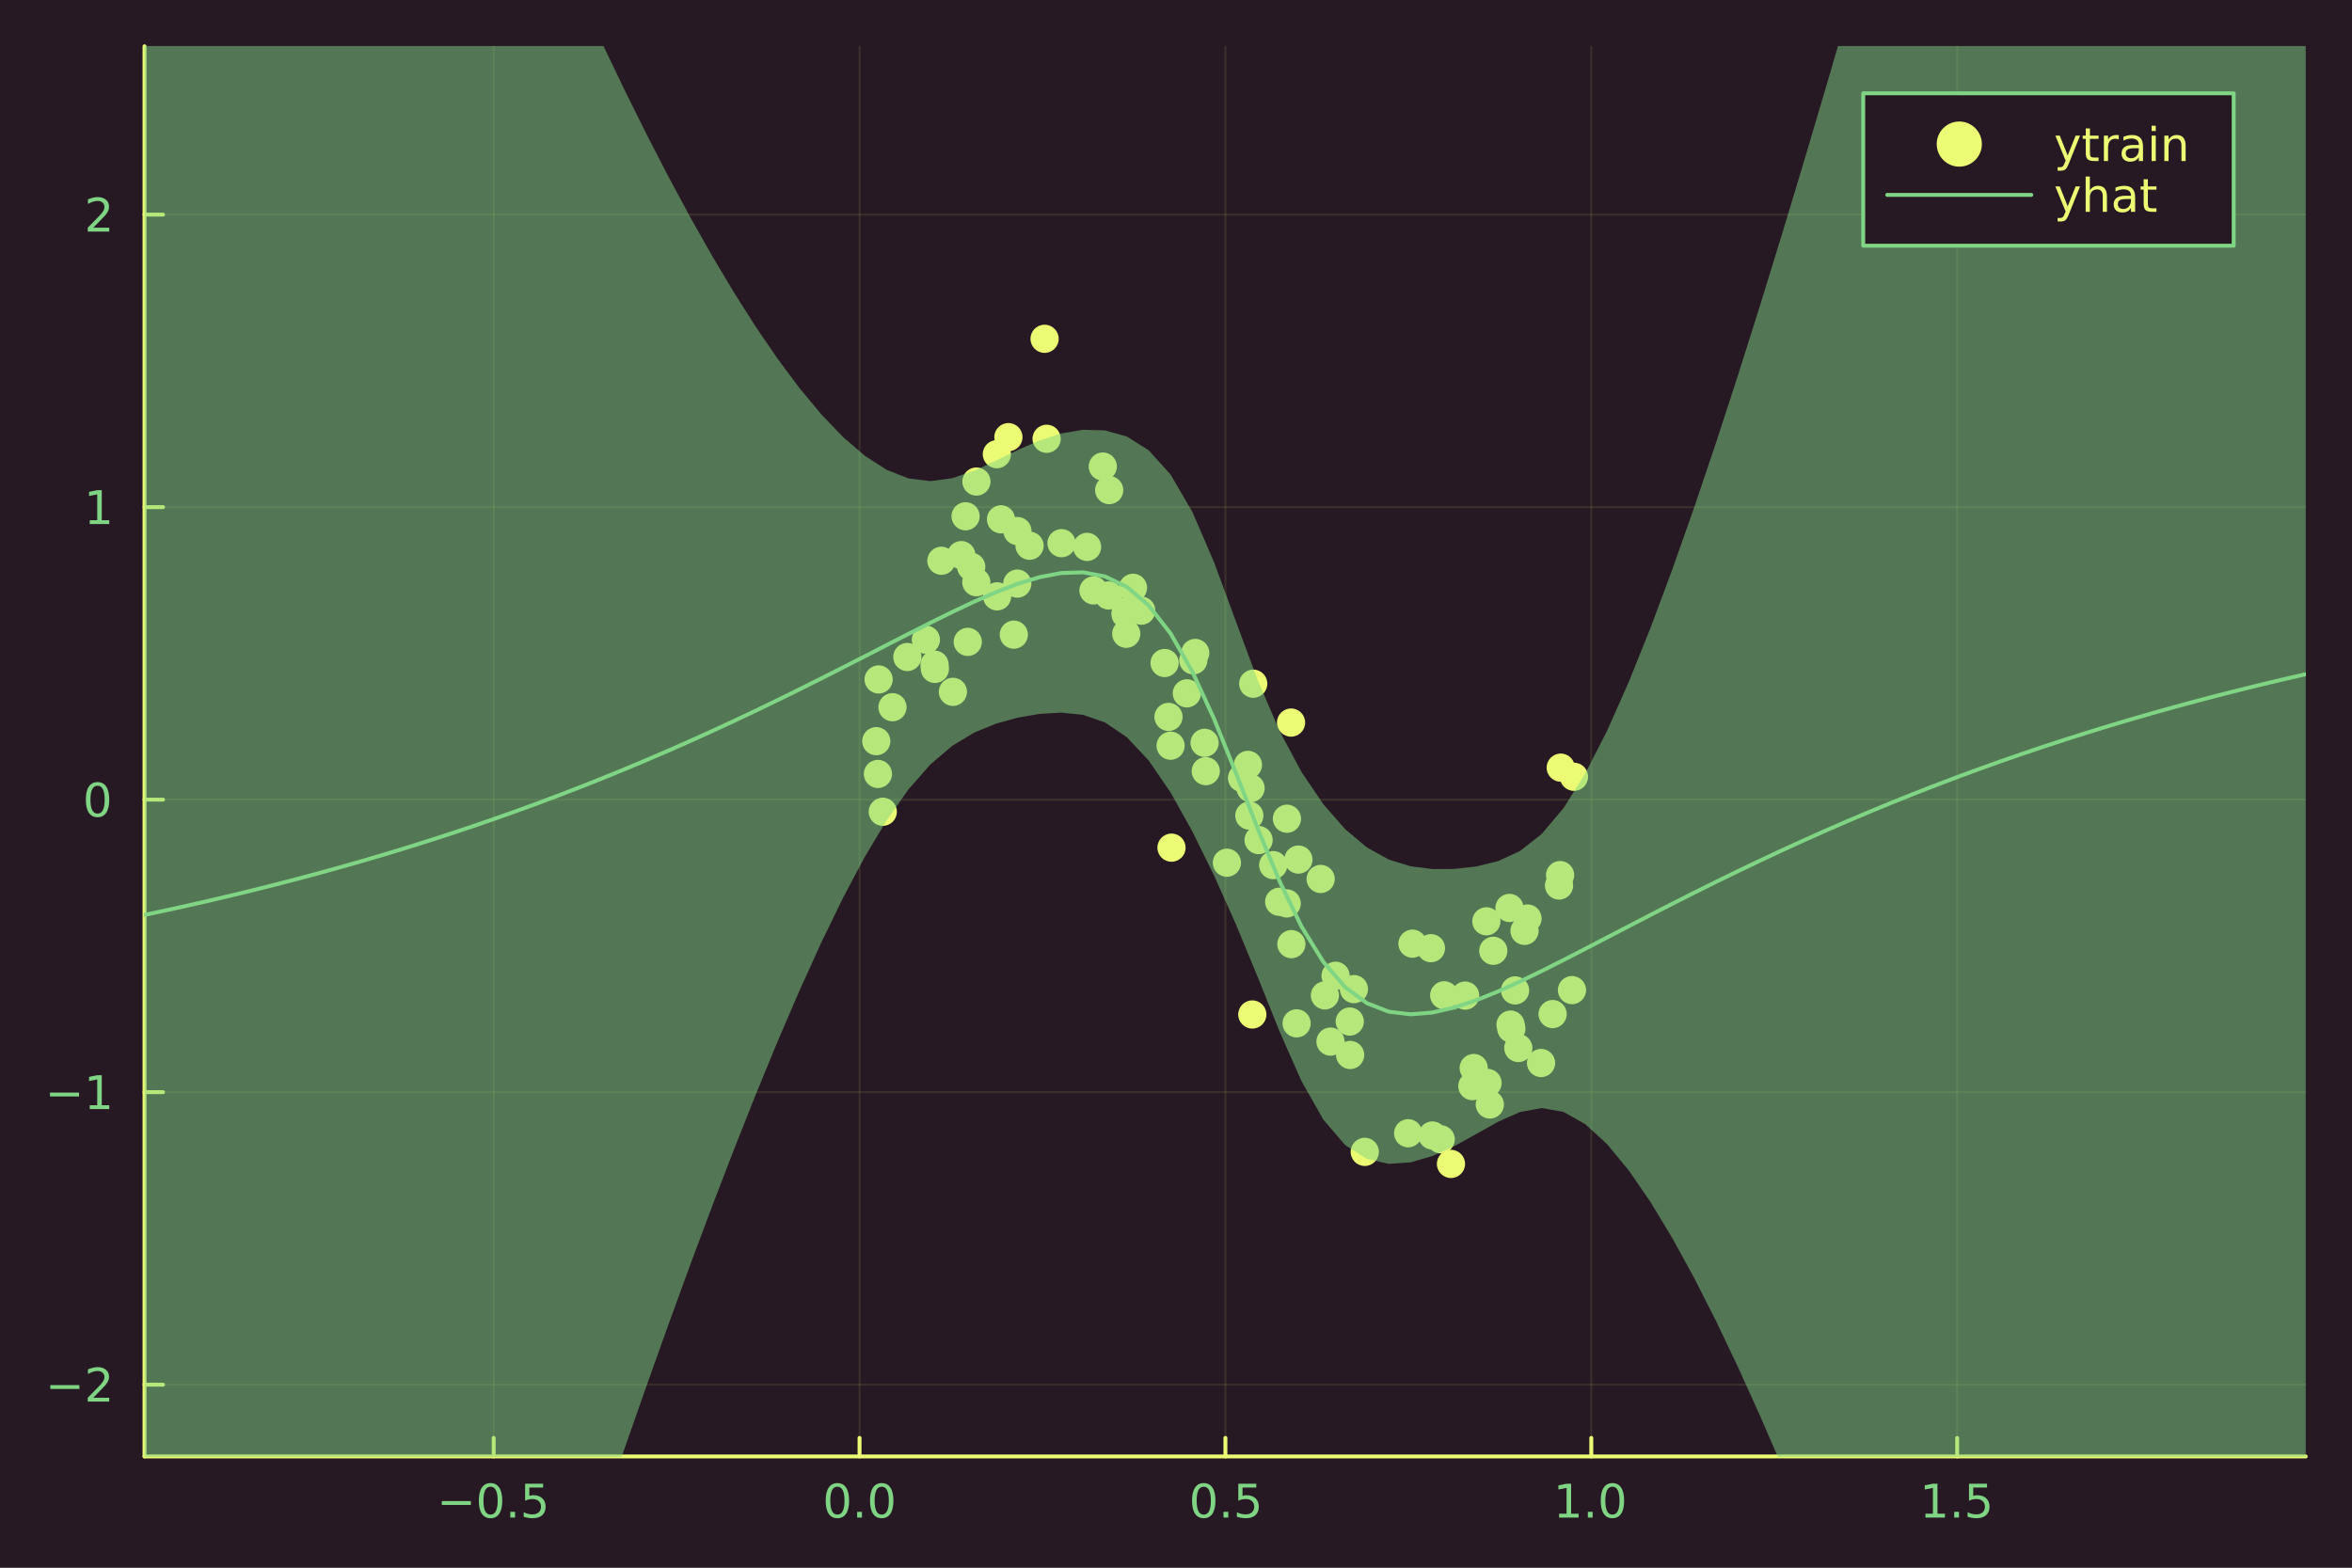 <?xml version="1.0" encoding="utf-8"?>
<svg xmlns="http://www.w3.org/2000/svg" xmlns:xlink="http://www.w3.org/1999/xlink" width="600" height="400" viewBox="0 0 2400 1600">
<rect x="0" y="0" width="2400" height="1600" fill="#808080" stroke="none"/>
<defs>
  <clipPath id="clip600">
    <rect x="0" y="0" width="2400" height="1600"/>
  </clipPath>
</defs>
<path clip-path="url(#clip600)" d="
M0 1600 L2400 1600 L2400 0 L0 0  Z
  " fill="#271924" fill-rule="evenodd" fill-opacity="1"/>
<defs>
  <clipPath id="clip601">
    <rect x="480" y="0" width="1681" height="1600"/>
  </clipPath>
</defs>
<path clip-path="url(#clip600)" d="
M147.478 1486.45 L2352.76 1486.45 L2352.76 47.244 L147.478 47.244  Z
  " fill="#271924" fill-rule="evenodd" fill-opacity="1"/>
<defs>
  <clipPath id="clip602">
    <rect x="147" y="47" width="2206" height="1440"/>
  </clipPath>
</defs>
<polyline clip-path="url(#clip602)" style="stroke:#ebfb73; stroke-linecap:round; stroke-linejoin:round; stroke-width:2; stroke-opacity:0.1; fill:none" points="
  503.764,1486.45 503.764,47.244 
  "/>
<polyline clip-path="url(#clip602)" style="stroke:#ebfb73; stroke-linecap:round; stroke-linejoin:round; stroke-width:2; stroke-opacity:0.1; fill:none" points="
  877.094,1486.45 877.094,47.244 
  "/>
<polyline clip-path="url(#clip602)" style="stroke:#ebfb73; stroke-linecap:round; stroke-linejoin:round; stroke-width:2; stroke-opacity:0.1; fill:none" points="
  1250.42,1486.45 1250.42,47.244 
  "/>
<polyline clip-path="url(#clip602)" style="stroke:#ebfb73; stroke-linecap:round; stroke-linejoin:round; stroke-width:2; stroke-opacity:0.1; fill:none" points="
  1623.76,1486.45 1623.76,47.244 
  "/>
<polyline clip-path="url(#clip602)" style="stroke:#ebfb73; stroke-linecap:round; stroke-linejoin:round; stroke-width:2; stroke-opacity:0.1; fill:none" points="
  1997.09,1486.45 1997.09,47.244 
  "/>
<polyline clip-path="url(#clip600)" style="stroke:#ebfb73; stroke-linecap:round; stroke-linejoin:round; stroke-width:4; stroke-opacity:1; fill:none" points="
  147.478,1486.45 2352.76,1486.45 
  "/>
<polyline clip-path="url(#clip600)" style="stroke:#ebfb73; stroke-linecap:round; stroke-linejoin:round; stroke-width:4; stroke-opacity:1; fill:none" points="
  503.764,1486.45 503.764,1467.55 
  "/>
<polyline clip-path="url(#clip600)" style="stroke:#ebfb73; stroke-linecap:round; stroke-linejoin:round; stroke-width:4; stroke-opacity:1; fill:none" points="
  877.094,1486.45 877.094,1467.55 
  "/>
<polyline clip-path="url(#clip600)" style="stroke:#ebfb73; stroke-linecap:round; stroke-linejoin:round; stroke-width:4; stroke-opacity:1; fill:none" points="
  1250.42,1486.45 1250.42,1467.55 
  "/>
<polyline clip-path="url(#clip600)" style="stroke:#ebfb73; stroke-linecap:round; stroke-linejoin:round; stroke-width:4; stroke-opacity:1; fill:none" points="
  1623.76,1486.45 1623.76,1467.55 
  "/>
<polyline clip-path="url(#clip600)" style="stroke:#ebfb73; stroke-linecap:round; stroke-linejoin:round; stroke-width:4; stroke-opacity:1; fill:none" points="
  1997.09,1486.45 1997.09,1467.55 
  "/>
<path clip-path="url(#clip600)" d="M450.79 1532.02 L480.466 1532.02 L480.466 1535.95 L450.79 1535.95 L450.79 1532.02 Z" fill="#80d584" fill-rule="evenodd" fill-opacity="1" /><path clip-path="url(#clip600)" d="M500.558 1517.37 Q496.947 1517.37 495.118 1520.93 Q493.313 1524.47 493.313 1531.6 Q493.313 1538.71 495.118 1542.27 Q496.947 1545.82 500.558 1545.82 Q504.192 1545.82 505.998 1542.27 Q507.827 1538.71 507.827 1531.6 Q507.827 1524.47 505.998 1520.93 Q504.192 1517.37 500.558 1517.37 M500.558 1513.66 Q506.368 1513.66 509.424 1518.27 Q512.502 1522.85 512.502 1531.6 Q512.502 1540.33 509.424 1544.94 Q506.368 1549.52 500.558 1549.52 Q494.748 1549.52 491.669 1544.94 Q488.614 1540.33 488.614 1531.6 Q488.614 1522.85 491.669 1518.27 Q494.748 1513.66 500.558 1513.66 Z" fill="#80d584" fill-rule="evenodd" fill-opacity="1" /><path clip-path="url(#clip600)" d="M520.72 1542.97 L525.604 1542.97 L525.604 1548.85 L520.72 1548.85 L520.72 1542.97 Z" fill="#80d584" fill-rule="evenodd" fill-opacity="1" /><path clip-path="url(#clip600)" d="M535.836 1514.29 L554.192 1514.29 L554.192 1518.22 L540.118 1518.22 L540.118 1526.7 Q541.137 1526.35 542.155 1526.19 Q543.174 1526 544.192 1526 Q549.979 1526 553.359 1529.17 Q556.738 1532.34 556.738 1537.76 Q556.738 1543.34 553.266 1546.44 Q549.794 1549.52 543.474 1549.52 Q541.299 1549.52 539.03 1549.15 Q536.785 1548.78 534.377 1548.04 L534.377 1543.34 Q536.461 1544.47 538.683 1545.03 Q540.905 1545.58 543.382 1545.58 Q547.386 1545.58 549.724 1543.48 Q552.062 1541.37 552.062 1537.76 Q552.062 1534.15 549.724 1532.04 Q547.386 1529.94 543.382 1529.94 Q541.507 1529.94 539.632 1530.35 Q537.78 1530.77 535.836 1531.65 L535.836 1514.29 Z" fill="#80d584" fill-rule="evenodd" fill-opacity="1" /><path clip-path="url(#clip600)" d="M854.479 1517.37 Q850.868 1517.37 849.039 1520.93 Q847.234 1524.47 847.234 1531.6 Q847.234 1538.71 849.039 1542.27 Q850.868 1545.82 854.479 1545.82 Q858.113 1545.82 859.919 1542.27 Q861.747 1538.71 861.747 1531.6 Q861.747 1524.47 859.919 1520.93 Q858.113 1517.37 854.479 1517.37 M854.479 1513.66 Q860.289 1513.66 863.345 1518.27 Q866.423 1522.85 866.423 1531.6 Q866.423 1540.33 863.345 1544.94 Q860.289 1549.52 854.479 1549.52 Q848.669 1549.52 845.59 1544.94 Q842.534 1540.33 842.534 1531.6 Q842.534 1522.85 845.59 1518.27 Q848.669 1513.66 854.479 1513.66 Z" fill="#80d584" fill-rule="evenodd" fill-opacity="1" /><path clip-path="url(#clip600)" d="M874.641 1542.97 L879.525 1542.97 L879.525 1548.85 L874.641 1548.85 L874.641 1542.97 Z" fill="#80d584" fill-rule="evenodd" fill-opacity="1" /><path clip-path="url(#clip600)" d="M899.71 1517.37 Q896.099 1517.37 894.27 1520.93 Q892.465 1524.47 892.465 1531.6 Q892.465 1538.71 894.27 1542.27 Q896.099 1545.82 899.71 1545.82 Q903.344 1545.82 905.15 1542.27 Q906.979 1538.71 906.979 1531.6 Q906.979 1524.47 905.15 1520.93 Q903.344 1517.37 899.71 1517.37 M899.71 1513.66 Q905.52 1513.66 908.576 1518.27 Q911.654 1522.85 911.654 1531.6 Q911.654 1540.33 908.576 1544.94 Q905.52 1549.52 899.71 1549.52 Q893.9 1549.52 890.821 1544.94 Q887.766 1540.33 887.766 1531.6 Q887.766 1522.85 890.821 1518.27 Q893.9 1513.66 899.71 1513.66 Z" fill="#80d584" fill-rule="evenodd" fill-opacity="1" /><path clip-path="url(#clip600)" d="M1228.31 1517.37 Q1224.7 1517.37 1222.87 1520.93 Q1221.06 1524.47 1221.06 1531.6 Q1221.06 1538.71 1222.87 1542.27 Q1224.7 1545.82 1228.31 1545.82 Q1231.94 1545.82 1233.75 1542.27 Q1235.58 1538.71 1235.58 1531.6 Q1235.58 1524.47 1233.75 1520.93 Q1231.94 1517.37 1228.31 1517.37 M1228.31 1513.66 Q1234.12 1513.66 1237.17 1518.27 Q1240.25 1522.85 1240.25 1531.6 Q1240.25 1540.33 1237.17 1544.94 Q1234.12 1549.52 1228.31 1549.52 Q1222.5 1549.52 1219.42 1544.94 Q1216.36 1540.33 1216.36 1531.6 Q1216.36 1522.85 1219.42 1518.27 Q1222.5 1513.66 1228.31 1513.66 Z" fill="#80d584" fill-rule="evenodd" fill-opacity="1" /><path clip-path="url(#clip600)" d="M1248.47 1542.97 L1253.35 1542.97 L1253.35 1548.85 L1248.47 1548.85 L1248.47 1542.97 Z" fill="#80d584" fill-rule="evenodd" fill-opacity="1" /><path clip-path="url(#clip600)" d="M1263.58 1514.29 L1281.94 1514.29 L1281.94 1518.22 L1267.87 1518.22 L1267.87 1526.7 Q1268.89 1526.35 1269.9 1526.19 Q1270.92 1526 1271.94 1526 Q1277.73 1526 1281.11 1529.17 Q1284.49 1532.34 1284.49 1537.76 Q1284.49 1543.34 1281.02 1546.44 Q1277.54 1549.52 1271.22 1549.52 Q1269.05 1549.52 1266.78 1549.15 Q1264.53 1548.78 1262.13 1548.04 L1262.13 1543.34 Q1264.21 1544.47 1266.43 1545.03 Q1268.65 1545.58 1271.13 1545.58 Q1275.14 1545.58 1277.47 1543.48 Q1279.81 1541.37 1279.81 1537.76 Q1279.81 1534.15 1277.47 1532.04 Q1275.14 1529.94 1271.13 1529.94 Q1269.26 1529.94 1267.38 1530.35 Q1265.53 1530.77 1263.58 1531.65 L1263.58 1514.29 Z" fill="#80d584" fill-rule="evenodd" fill-opacity="1" /><path clip-path="url(#clip600)" d="M1590.91 1544.91 L1598.55 1544.91 L1598.55 1518.55 L1590.24 1520.21 L1590.24 1515.95 L1598.5 1514.29 L1603.18 1514.29 L1603.18 1544.91 L1610.82 1544.91 L1610.82 1548.85 L1590.91 1548.85 L1590.91 1544.91 Z" fill="#80d584" fill-rule="evenodd" fill-opacity="1" /><path clip-path="url(#clip600)" d="M1620.26 1542.97 L1625.14 1542.97 L1625.14 1548.85 L1620.26 1548.85 L1620.26 1542.97 Z" fill="#80d584" fill-rule="evenodd" fill-opacity="1" /><path clip-path="url(#clip600)" d="M1645.33 1517.37 Q1641.72 1517.37 1639.89 1520.93 Q1638.08 1524.47 1638.08 1531.6 Q1638.08 1538.71 1639.89 1542.27 Q1641.72 1545.82 1645.33 1545.82 Q1648.96 1545.82 1650.77 1542.27 Q1652.6 1538.71 1652.6 1531.6 Q1652.6 1524.47 1650.77 1520.93 Q1648.96 1517.37 1645.33 1517.37 M1645.33 1513.66 Q1651.14 1513.66 1654.2 1518.27 Q1657.27 1522.85 1657.27 1531.6 Q1657.27 1540.33 1654.2 1544.94 Q1651.14 1549.52 1645.33 1549.52 Q1639.52 1549.52 1636.44 1544.94 Q1633.39 1540.33 1633.39 1531.6 Q1633.39 1522.85 1636.44 1518.27 Q1639.52 1513.66 1645.33 1513.66 Z" fill="#80d584" fill-rule="evenodd" fill-opacity="1" /><path clip-path="url(#clip600)" d="M1964.74 1544.91 L1972.38 1544.91 L1972.38 1518.55 L1964.07 1520.21 L1964.07 1515.95 L1972.33 1514.29 L1977 1514.29 L1977 1544.91 L1984.64 1544.91 L1984.64 1548.85 L1964.74 1548.85 L1964.74 1544.91 Z" fill="#80d584" fill-rule="evenodd" fill-opacity="1" /><path clip-path="url(#clip600)" d="M1994.09 1542.97 L1998.97 1542.97 L1998.97 1548.85 L1994.09 1548.85 L1994.09 1542.97 Z" fill="#80d584" fill-rule="evenodd" fill-opacity="1" /><path clip-path="url(#clip600)" d="M2009.2 1514.29 L2027.56 1514.29 L2027.56 1518.22 L2013.49 1518.22 L2013.49 1526.7 Q2014.5 1526.35 2015.52 1526.19 Q2016.54 1526 2017.56 1526 Q2023.35 1526 2026.73 1529.17 Q2030.11 1532.34 2030.11 1537.76 Q2030.11 1543.34 2026.63 1546.44 Q2023.16 1549.52 2016.84 1549.52 Q2014.67 1549.52 2012.4 1549.15 Q2010.15 1548.78 2007.75 1548.04 L2007.75 1543.34 Q2009.83 1544.47 2012.05 1545.03 Q2014.27 1545.58 2016.75 1545.58 Q2020.75 1545.58 2023.09 1543.48 Q2025.43 1541.37 2025.43 1537.76 Q2025.43 1534.15 2023.09 1532.04 Q2020.75 1529.94 2016.75 1529.94 Q2014.88 1529.94 2013 1530.35 Q2011.15 1530.77 2009.2 1531.65 L2009.2 1514.29 Z" fill="#80d584" fill-rule="evenodd" fill-opacity="1" /><polyline clip-path="url(#clip602)" style="stroke:#ebfb73; stroke-linecap:round; stroke-linejoin:round; stroke-width:2; stroke-opacity:0.1; fill:none" points="
  147.478,1413.21 2352.76,1413.21 
  "/>
<polyline clip-path="url(#clip602)" style="stroke:#ebfb73; stroke-linecap:round; stroke-linejoin:round; stroke-width:2; stroke-opacity:0.1; fill:none" points="
  147.478,1114.67 2352.76,1114.67 
  "/>
<polyline clip-path="url(#clip602)" style="stroke:#ebfb73; stroke-linecap:round; stroke-linejoin:round; stroke-width:2; stroke-opacity:0.1; fill:none" points="
  147.478,816.125 2352.76,816.125 
  "/>
<polyline clip-path="url(#clip602)" style="stroke:#ebfb73; stroke-linecap:round; stroke-linejoin:round; stroke-width:2; stroke-opacity:0.1; fill:none" points="
  147.478,517.585 2352.76,517.585 
  "/>
<polyline clip-path="url(#clip602)" style="stroke:#ebfb73; stroke-linecap:round; stroke-linejoin:round; stroke-width:2; stroke-opacity:0.1; fill:none" points="
  147.478,219.045 2352.76,219.045 
  "/>
<polyline clip-path="url(#clip600)" style="stroke:#ebfb73; stroke-linecap:round; stroke-linejoin:round; stroke-width:4; stroke-opacity:1; fill:none" points="
  147.478,1486.45 147.478,47.244 
  "/>
<polyline clip-path="url(#clip600)" style="stroke:#ebfb73; stroke-linecap:round; stroke-linejoin:round; stroke-width:4; stroke-opacity:1; fill:none" points="
  147.478,1413.21 166.376,1413.21 
  "/>
<polyline clip-path="url(#clip600)" style="stroke:#ebfb73; stroke-linecap:round; stroke-linejoin:round; stroke-width:4; stroke-opacity:1; fill:none" points="
  147.478,1114.67 166.376,1114.67 
  "/>
<polyline clip-path="url(#clip600)" style="stroke:#ebfb73; stroke-linecap:round; stroke-linejoin:round; stroke-width:4; stroke-opacity:1; fill:none" points="
  147.478,816.125 166.376,816.125 
  "/>
<polyline clip-path="url(#clip600)" style="stroke:#ebfb73; stroke-linecap:round; stroke-linejoin:round; stroke-width:4; stroke-opacity:1; fill:none" points="
  147.478,517.585 166.376,517.585 
  "/>
<polyline clip-path="url(#clip600)" style="stroke:#ebfb73; stroke-linecap:round; stroke-linejoin:round; stroke-width:4; stroke-opacity:1; fill:none" points="
  147.478,219.045 166.376,219.045 
  "/>
<path clip-path="url(#clip600)" d="M51.362 1413.66 L81.038 1413.66 L81.038 1417.59 L51.362 1417.59 L51.362 1413.66 Z" fill="#80d584" fill-rule="evenodd" fill-opacity="1" /><path clip-path="url(#clip600)" d="M95.159 1426.55 L111.478 1426.55 L111.478 1430.49 L89.534 1430.49 L89.534 1426.55 Q92.196 1423.8 96.779 1419.17 Q101.385 1414.51 102.566 1413.17 Q104.811 1410.65 105.691 1408.91 Q106.594 1407.15 106.594 1405.46 Q106.594 1402.71 104.649 1400.97 Q102.728 1399.24 99.626 1399.24 Q97.427 1399.24 94.973 1400 Q92.543 1400.76 89.765 1402.31 L89.765 1397.59 Q92.589 1396.46 95.043 1395.88 Q97.496 1395.3 99.534 1395.3 Q104.904 1395.3 108.098 1397.99 Q111.293 1400.67 111.293 1405.16 Q111.293 1407.29 110.483 1409.21 Q109.696 1411.11 107.589 1413.7 Q107.01 1414.37 103.909 1417.59 Q100.807 1420.79 95.159 1426.55 Z" fill="#80d584" fill-rule="evenodd" fill-opacity="1" /><path clip-path="url(#clip600)" d="M50.992 1115.12 L80.668 1115.12 L80.668 1119.05 L50.992 1119.05 L50.992 1115.12 Z" fill="#80d584" fill-rule="evenodd" fill-opacity="1" /><path clip-path="url(#clip600)" d="M91.571 1128.01 L99.21 1128.01 L99.21 1101.64 L90.899 1103.31 L90.899 1099.05 L99.163 1097.39 L103.839 1097.39 L103.839 1128.01 L111.478 1128.01 L111.478 1131.95 L91.571 1131.95 L91.571 1128.01 Z" fill="#80d584" fill-rule="evenodd" fill-opacity="1" /><path clip-path="url(#clip600)" d="M99.534 801.924 Q95.922 801.924 94.094 805.489 Q92.288 809.031 92.288 816.16 Q92.288 823.267 94.094 826.831 Q95.922 830.373 99.534 830.373 Q103.168 830.373 104.973 826.831 Q106.802 823.267 106.802 816.16 Q106.802 809.031 104.973 805.489 Q103.168 801.924 99.534 801.924 M99.534 798.22 Q105.344 798.22 108.399 802.827 Q111.478 807.41 111.478 816.16 Q111.478 824.887 108.399 829.493 Q105.344 834.077 99.534 834.077 Q93.723 834.077 90.645 829.493 Q87.589 824.887 87.589 816.16 Q87.589 807.41 90.645 802.827 Q93.723 798.22 99.534 798.22 Z" fill="#80d584" fill-rule="evenodd" fill-opacity="1" /><path clip-path="url(#clip600)" d="M91.571 530.93 L99.21 530.93 L99.21 504.565 L90.899 506.231 L90.899 501.972 L99.163 500.305 L103.839 500.305 L103.839 530.93 L111.478 530.93 L111.478 534.865 L91.571 534.865 L91.571 530.93 Z" fill="#80d584" fill-rule="evenodd" fill-opacity="1" /><path clip-path="url(#clip600)" d="M95.159 232.39 L111.478 232.39 L111.478 236.325 L89.534 236.325 L89.534 232.39 Q92.196 229.635 96.779 225.006 Q101.385 220.353 102.566 219.01 Q104.811 216.487 105.691 214.751 Q106.594 212.992 106.594 211.302 Q106.594 208.548 104.649 206.811 Q102.728 205.075 99.626 205.075 Q97.427 205.075 94.973 205.839 Q92.543 206.603 89.765 208.154 L89.765 203.432 Q92.589 202.298 95.043 201.719 Q97.496 201.14 99.534 201.14 Q104.904 201.14 108.098 203.825 Q111.293 206.51 111.293 211.001 Q111.293 213.131 110.483 215.052 Q109.696 216.95 107.589 219.543 Q107.01 220.214 103.909 223.432 Q100.807 226.626 95.159 232.39 Z" fill="#80d584" fill-rule="evenodd" fill-opacity="1" /><circle clip-path="url(#clip602)" cx="1267.38" cy="794.048" r="14.4" fill="#ebfb73" fill-rule="evenodd" fill-opacity="1" stroke="none"/>
<circle clip-path="url(#clip602)" cx="996.226" cy="594.215" r="14.4" fill="#ebfb73" fill-rule="evenodd" fill-opacity="1" stroke="none"/>
<circle clip-path="url(#clip602)" cx="1034.5" cy="647.739" r="14.4" fill="#ebfb73" fill-rule="evenodd" fill-opacity="1" stroke="none"/>
<circle clip-path="url(#clip602)" cx="1362.85" cy="995.878" r="14.4" fill="#ebfb73" fill-rule="evenodd" fill-opacity="1" stroke="none"/>
<circle clip-path="url(#clip602)" cx="1109.27" cy="558.176" r="14.4" fill="#ebfb73" fill-rule="evenodd" fill-opacity="1" stroke="none"/>
<circle clip-path="url(#clip602)" cx="1284.28" cy="857.394" r="14.4" fill="#ebfb73" fill-rule="evenodd" fill-opacity="1" stroke="none"/>
<circle clip-path="url(#clip602)" cx="1347.61" cy="897.08" r="14.4" fill="#ebfb73" fill-rule="evenodd" fill-opacity="1" stroke="none"/>
<circle clip-path="url(#clip602)" cx="1017.44" cy="608.655" r="14.4" fill="#ebfb73" fill-rule="evenodd" fill-opacity="1" stroke="none"/>
<circle clip-path="url(#clip602)" cx="1542.2" cy="1049.89" r="14.4" fill="#ebfb73" fill-rule="evenodd" fill-opacity="1" stroke="none"/>
<circle clip-path="url(#clip602)" cx="1523.76" cy="970.393" r="14.4" fill="#ebfb73" fill-rule="evenodd" fill-opacity="1" stroke="none"/>
<circle clip-path="url(#clip602)" cx="1584.3" cy="1034.99" r="14.4" fill="#ebfb73" fill-rule="evenodd" fill-opacity="1" stroke="none"/>
<circle clip-path="url(#clip602)" cx="1164.53" cy="623.255" r="14.4" fill="#ebfb73" fill-rule="evenodd" fill-opacity="1" stroke="none"/>
<circle clip-path="url(#clip602)" cx="1517.89" cy="1105.27" r="14.4" fill="#ebfb73" fill-rule="evenodd" fill-opacity="1" stroke="none"/>
<circle clip-path="url(#clip602)" cx="996.363" cy="491.465" r="14.4" fill="#ebfb73" fill-rule="evenodd" fill-opacity="1" stroke="none"/>
<circle clip-path="url(#clip602)" cx="1351.95" cy="1015.9" r="14.4" fill="#ebfb73" fill-rule="evenodd" fill-opacity="1" stroke="none"/>
<circle clip-path="url(#clip602)" cx="1441.29" cy="963.115" r="14.4" fill="#ebfb73" fill-rule="evenodd" fill-opacity="1" stroke="none"/>
<circle clip-path="url(#clip602)" cx="1460.15" cy="967.727" r="14.4" fill="#ebfb73" fill-rule="evenodd" fill-opacity="1" stroke="none"/>
<circle clip-path="url(#clip602)" cx="953.612" cy="678.349" r="14.4" fill="#ebfb73" fill-rule="evenodd" fill-opacity="1" stroke="none"/>
<circle clip-path="url(#clip602)" cx="1038.2" cy="542.014" r="14.4" fill="#ebfb73" fill-rule="evenodd" fill-opacity="1" stroke="none"/>
<circle clip-path="url(#clip602)" cx="1131.15" cy="607.71" r="14.4" fill="#ebfb73" fill-rule="evenodd" fill-opacity="1" stroke="none"/>
<circle clip-path="url(#clip602)" cx="1317.72" cy="963.609" r="14.4" fill="#ebfb73" fill-rule="evenodd" fill-opacity="1" stroke="none"/>
<circle clip-path="url(#clip602)" cx="1324.9" cy="877.29" r="14.4" fill="#ebfb73" fill-rule="evenodd" fill-opacity="1" stroke="none"/>
<circle clip-path="url(#clip602)" cx="1591.94" cy="893.132" r="14.4" fill="#ebfb73" fill-rule="evenodd" fill-opacity="1" stroke="none"/>
<circle clip-path="url(#clip602)" cx="1592.6" cy="783.478" r="14.4" fill="#ebfb73" fill-rule="evenodd" fill-opacity="1" stroke="none"/>
<circle clip-path="url(#clip602)" cx="1156.11" cy="599.919" r="14.4" fill="#ebfb73" fill-rule="evenodd" fill-opacity="1" stroke="none"/>
<circle clip-path="url(#clip602)" cx="1149.23" cy="646.843" r="14.4" fill="#ebfb73" fill-rule="evenodd" fill-opacity="1" stroke="none"/>
<circle clip-path="url(#clip602)" cx="972.353" cy="706.086" r="14.4" fill="#ebfb73" fill-rule="evenodd" fill-opacity="1" stroke="none"/>
<circle clip-path="url(#clip602)" cx="1540.26" cy="926.662" r="14.4" fill="#ebfb73" fill-rule="evenodd" fill-opacity="1" stroke="none"/>
<circle clip-path="url(#clip602)" cx="980.935" cy="566.561" r="14.4" fill="#ebfb73" fill-rule="evenodd" fill-opacity="1" stroke="none"/>
<circle clip-path="url(#clip602)" cx="1219.63" cy="666.425" r="14.4" fill="#ebfb73" fill-rule="evenodd" fill-opacity="1" stroke="none"/>
<circle clip-path="url(#clip602)" cx="1549.28" cy="1069.62" r="14.4" fill="#ebfb73" fill-rule="evenodd" fill-opacity="1" stroke="none"/>
<circle clip-path="url(#clip602)" cx="1558.69" cy="937.429" r="14.4" fill="#ebfb73" fill-rule="evenodd" fill-opacity="1" stroke="none"/>
<circle clip-path="url(#clip602)" cx="1480.58" cy="1187.91" r="14.4" fill="#ebfb73" fill-rule="evenodd" fill-opacity="1" stroke="none"/>
<circle clip-path="url(#clip602)" cx="1194.48" cy="761.079" r="14.4" fill="#ebfb73" fill-rule="evenodd" fill-opacity="1" stroke="none"/>
<circle clip-path="url(#clip602)" cx="1021.43" cy="530.042" r="14.4" fill="#ebfb73" fill-rule="evenodd" fill-opacity="1" stroke="none"/>
<circle clip-path="url(#clip602)" cx="1067.98" cy="447.833" r="14.4" fill="#ebfb73" fill-rule="evenodd" fill-opacity="1" stroke="none"/>
<circle clip-path="url(#clip602)" cx="1572.52" cy="1084.92" r="14.4" fill="#ebfb73" fill-rule="evenodd" fill-opacity="1" stroke="none"/>
<circle clip-path="url(#clip602)" cx="1520.23" cy="1127.27" r="14.4" fill="#ebfb73" fill-rule="evenodd" fill-opacity="1" stroke="none"/>
<circle clip-path="url(#clip602)" cx="1604.05" cy="1010.52" r="14.4" fill="#ebfb73" fill-rule="evenodd" fill-opacity="1" stroke="none"/>
<circle clip-path="url(#clip602)" cx="991.033" cy="578.476" r="14.4" fill="#ebfb73" fill-rule="evenodd" fill-opacity="1" stroke="none"/>
<circle clip-path="url(#clip602)" cx="944.789" cy="652.899" r="14.4" fill="#ebfb73" fill-rule="evenodd" fill-opacity="1" stroke="none"/>
<circle clip-path="url(#clip602)" cx="1436.9" cy="1156.6" r="14.4" fill="#ebfb73" fill-rule="evenodd" fill-opacity="1" stroke="none"/>
<circle clip-path="url(#clip602)" cx="900.795" cy="828.489" r="14.4" fill="#ebfb73" fill-rule="evenodd" fill-opacity="1" stroke="none"/>
<circle clip-path="url(#clip602)" cx="1192.34" cy="731.683" r="14.4" fill="#ebfb73" fill-rule="evenodd" fill-opacity="1" stroke="none"/>
<circle clip-path="url(#clip602)" cx="1277.87" cy="1035.4" r="14.4" fill="#ebfb73" fill-rule="evenodd" fill-opacity="1" stroke="none"/>
<circle clip-path="url(#clip602)" cx="1541.37" cy="1045.71" r="14.4" fill="#ebfb73" fill-rule="evenodd" fill-opacity="1" stroke="none"/>
<circle clip-path="url(#clip602)" cx="1028.99" cy="446.154" r="14.4" fill="#ebfb73" fill-rule="evenodd" fill-opacity="1" stroke="none"/>
<circle clip-path="url(#clip602)" cx="1516.69" cy="940.299" r="14.4" fill="#ebfb73" fill-rule="evenodd" fill-opacity="1" stroke="none"/>
<circle clip-path="url(#clip602)" cx="1230.38" cy="787.052" r="14.4" fill="#ebfb73" fill-rule="evenodd" fill-opacity="1" stroke="none"/>
<circle clip-path="url(#clip602)" cx="953.95" cy="682.667" r="14.4" fill="#ebfb73" fill-rule="evenodd" fill-opacity="1" stroke="none"/>
<circle clip-path="url(#clip602)" cx="1590.86" cy="903.773" r="14.4" fill="#ebfb73" fill-rule="evenodd" fill-opacity="1" stroke="none"/>
<circle clip-path="url(#clip602)" cx="1473.67" cy="1015.82" r="14.4" fill="#ebfb73" fill-rule="evenodd" fill-opacity="1" stroke="none"/>
<circle clip-path="url(#clip602)" cx="1065.91" cy="345.784" r="14.4" fill="#ebfb73" fill-rule="evenodd" fill-opacity="1" stroke="none"/>
<circle clip-path="url(#clip602)" cx="1305.31" cy="920.352" r="14.4" fill="#ebfb73" fill-rule="evenodd" fill-opacity="1" stroke="none"/>
<circle clip-path="url(#clip602)" cx="1148.52" cy="626.986" r="14.4" fill="#ebfb73" fill-rule="evenodd" fill-opacity="1" stroke="none"/>
<circle clip-path="url(#clip602)" cx="1195.41" cy="865.124" r="14.4" fill="#ebfb73" fill-rule="evenodd" fill-opacity="1" stroke="none"/>
<circle clip-path="url(#clip602)" cx="1038.04" cy="595.641" r="14.4" fill="#ebfb73" fill-rule="evenodd" fill-opacity="1" stroke="none"/>
<circle clip-path="url(#clip602)" cx="1461.65" cy="1158.91" r="14.4" fill="#ebfb73" fill-rule="evenodd" fill-opacity="1" stroke="none"/>
<circle clip-path="url(#clip602)" cx="1503.79" cy="1090.02" r="14.4" fill="#ebfb73" fill-rule="evenodd" fill-opacity="1" stroke="none"/>
<circle clip-path="url(#clip602)" cx="1606.09" cy="792.801" r="14.4" fill="#ebfb73" fill-rule="evenodd" fill-opacity="1" stroke="none"/>
<circle clip-path="url(#clip602)" cx="1131.81" cy="500.206" r="14.4" fill="#ebfb73" fill-rule="evenodd" fill-opacity="1" stroke="none"/>
<circle clip-path="url(#clip602)" cx="1148.71" cy="624.79" r="14.4" fill="#ebfb73" fill-rule="evenodd" fill-opacity="1" stroke="none"/>
<circle clip-path="url(#clip602)" cx="1313.19" cy="835.603" r="14.4" fill="#ebfb73" fill-rule="evenodd" fill-opacity="1" stroke="none"/>
<circle clip-path="url(#clip602)" cx="1377.32" cy="1042.59" r="14.4" fill="#ebfb73" fill-rule="evenodd" fill-opacity="1" stroke="none"/>
<circle clip-path="url(#clip602)" cx="985.303" cy="526.897" r="14.4" fill="#ebfb73" fill-rule="evenodd" fill-opacity="1" stroke="none"/>
<circle clip-path="url(#clip602)" cx="895.829" cy="789.894" r="14.4" fill="#ebfb73" fill-rule="evenodd" fill-opacity="1" stroke="none"/>
<circle clip-path="url(#clip602)" cx="1229.18" cy="758.133" r="14.4" fill="#ebfb73" fill-rule="evenodd" fill-opacity="1" stroke="none"/>
<circle clip-path="url(#clip602)" cx="925.857" cy="670.557" r="14.4" fill="#ebfb73" fill-rule="evenodd" fill-opacity="1" stroke="none"/>
<circle clip-path="url(#clip602)" cx="1502.37" cy="1108.51" r="14.4" fill="#ebfb73" fill-rule="evenodd" fill-opacity="1" stroke="none"/>
<circle clip-path="url(#clip602)" cx="896.555" cy="693.453" r="14.4" fill="#ebfb73" fill-rule="evenodd" fill-opacity="1" stroke="none"/>
<circle clip-path="url(#clip602)" cx="1495.07" cy="1016.12" r="14.4" fill="#ebfb73" fill-rule="evenodd" fill-opacity="1" stroke="none"/>
<circle clip-path="url(#clip602)" cx="1323.09" cy="1044.45" r="14.4" fill="#ebfb73" fill-rule="evenodd" fill-opacity="1" stroke="none"/>
<circle clip-path="url(#clip602)" cx="910.695" cy="721.791" r="14.4" fill="#ebfb73" fill-rule="evenodd" fill-opacity="1" stroke="none"/>
<circle clip-path="url(#clip602)" cx="1278.8" cy="697.796" r="14.4" fill="#ebfb73" fill-rule="evenodd" fill-opacity="1" stroke="none"/>
<circle clip-path="url(#clip602)" cx="960.594" cy="572.334" r="14.4" fill="#ebfb73" fill-rule="evenodd" fill-opacity="1" stroke="none"/>
<circle clip-path="url(#clip602)" cx="987.501" cy="655.115" r="14.4" fill="#ebfb73" fill-rule="evenodd" fill-opacity="1" stroke="none"/>
<circle clip-path="url(#clip602)" cx="1217.65" cy="673.961" r="14.4" fill="#ebfb73" fill-rule="evenodd" fill-opacity="1" stroke="none"/>
<circle clip-path="url(#clip602)" cx="1154.85" cy="621.317" r="14.4" fill="#ebfb73" fill-rule="evenodd" fill-opacity="1" stroke="none"/>
<circle clip-path="url(#clip602)" cx="1251.95" cy="880.507" r="14.4" fill="#ebfb73" fill-rule="evenodd" fill-opacity="1" stroke="none"/>
<circle clip-path="url(#clip602)" cx="1299.2" cy="882.956" r="14.4" fill="#ebfb73" fill-rule="evenodd" fill-opacity="1" stroke="none"/>
<circle clip-path="url(#clip602)" cx="1083.18" cy="554.383" r="14.4" fill="#ebfb73" fill-rule="evenodd" fill-opacity="1" stroke="none"/>
<circle clip-path="url(#clip602)" cx="1357.64" cy="1063.08" r="14.4" fill="#ebfb73" fill-rule="evenodd" fill-opacity="1" stroke="none"/>
<circle clip-path="url(#clip602)" cx="1211.09" cy="707.637" r="14.4" fill="#ebfb73" fill-rule="evenodd" fill-opacity="1" stroke="none"/>
<circle clip-path="url(#clip602)" cx="1317.41" cy="737.462" r="14.4" fill="#ebfb73" fill-rule="evenodd" fill-opacity="1" stroke="none"/>
<circle clip-path="url(#clip602)" cx="1555.64" cy="950.05" r="14.4" fill="#ebfb73" fill-rule="evenodd" fill-opacity="1" stroke="none"/>
<circle clip-path="url(#clip602)" cx="894.139" cy="756.464" r="14.4" fill="#ebfb73" fill-rule="evenodd" fill-opacity="1" stroke="none"/>
<circle clip-path="url(#clip602)" cx="1125.29" cy="476.152" r="14.4" fill="#ebfb73" fill-rule="evenodd" fill-opacity="1" stroke="none"/>
<circle clip-path="url(#clip602)" cx="1188.36" cy="676.669" r="14.4" fill="#ebfb73" fill-rule="evenodd" fill-opacity="1" stroke="none"/>
<circle clip-path="url(#clip602)" cx="1546.01" cy="1010.84" r="14.4" fill="#ebfb73" fill-rule="evenodd" fill-opacity="1" stroke="none"/>
<circle clip-path="url(#clip602)" cx="1392.62" cy="1175.61" r="14.4" fill="#ebfb73" fill-rule="evenodd" fill-opacity="1" stroke="none"/>
<circle clip-path="url(#clip602)" cx="1050.57" cy="556.985" r="14.4" fill="#ebfb73" fill-rule="evenodd" fill-opacity="1" stroke="none"/>
<circle clip-path="url(#clip602)" cx="1115.81" cy="602.588" r="14.4" fill="#ebfb73" fill-rule="evenodd" fill-opacity="1" stroke="none"/>
<circle clip-path="url(#clip602)" cx="1312.96" cy="922.048" r="14.4" fill="#ebfb73" fill-rule="evenodd" fill-opacity="1" stroke="none"/>
<circle clip-path="url(#clip602)" cx="1273.41" cy="780.633" r="14.4" fill="#ebfb73" fill-rule="evenodd" fill-opacity="1" stroke="none"/>
<circle clip-path="url(#clip602)" cx="1470.1" cy="1162.77" r="14.4" fill="#ebfb73" fill-rule="evenodd" fill-opacity="1" stroke="none"/>
<circle clip-path="url(#clip602)" cx="1017.2" cy="463.565" r="14.4" fill="#ebfb73" fill-rule="evenodd" fill-opacity="1" stroke="none"/>
<circle clip-path="url(#clip602)" cx="1381.55" cy="1009.5" r="14.4" fill="#ebfb73" fill-rule="evenodd" fill-opacity="1" stroke="none"/>
<circle clip-path="url(#clip602)" cx="1377.69" cy="1076.71" r="14.4" fill="#ebfb73" fill-rule="evenodd" fill-opacity="1" stroke="none"/>
<circle clip-path="url(#clip602)" cx="1274.83" cy="832.404" r="14.4" fill="#ebfb73" fill-rule="evenodd" fill-opacity="1" stroke="none"/>
<circle clip-path="url(#clip602)" cx="1276.09" cy="804.428" r="14.4" fill="#ebfb73" fill-rule="evenodd" fill-opacity="1" stroke="none"/>
<path clip-path="url(#clip602)" d="
M147.478 2960.82 L169.753 2896.6 L192.029 2831.65 L214.305 2766 L236.58 2699.72 L258.856 2632.84 L281.131 2565.41 L303.407 2497.52 L325.682 2429.2 L347.958 2360.55 
  L370.233 2291.62 L392.509 2222.52 L414.784 2153.31 L437.06 2084.1 L459.335 2014.97 L481.611 1946.03 L503.886 1877.38 L526.162 1809.13 L548.438 1741.38 L570.713 1674.25 
  L592.989 1607.85 L615.264 1542.28 L637.54 1477.67 L659.815 1414.13 L682.091 1351.78 L704.366 1290.75 L726.642 1231.18 L748.917 1173.22 L771.193 1117.06 L793.468 1062.93 
  L815.744 1011.13 L838.02 962.051 L860.295 916.212 L882.571 874.286 L904.846 837.094 L927.122 805.506 L949.397 780.179 L971.673 761.175 L993.948 747.746 L1016.22 738.581 
  L1038.5 732.414 L1060.77 728.579 L1083.05 727.283 L1105.33 729.626 L1127.6 737.367 L1149.88 752.428 L1172.15 776.185 L1194.43 808.716 L1216.7 848.6 L1238.98 893.874 
  L1261.25 943.607 L1283.53 997.578 L1305.81 1053.02 L1328.08 1103.43 L1350.36 1142.7 L1372.63 1168.7 L1394.91 1182.82 L1417.18 1187.84 L1439.46 1186.26 L1461.73 1179.81 
  L1484.01 1169.74 L1506.29 1157.42 L1528.56 1144.89 L1550.84 1135 L1573.11 1130.87 L1595.39 1134.79 L1617.66 1147.35 L1639.94 1167.77 L1662.21 1194.8 L1684.49 1227.25 
  L1706.77 1264.18 L1729.04 1304.87 L1751.32 1348.79 L1773.59 1395.52 L1795.87 1444.74 L1818.14 1496.19 L1840.42 1549.63 L1862.69 1604.88 L1884.97 1661.76 L1907.25 1720.1 
  L1929.52 1779.75 L1951.8 1840.57 L1974.07 1902.42 L1996.35 1965.15 L2018.62 2028.65 L2040.9 2092.77 L2063.17 2157.41 L2085.45 2222.45 L2107.73 2287.76 L2130 2353.24 
  L2152.28 2418.8 L2174.55 2484.33 L2196.83 2549.75 L2219.1 2614.97 L2241.38 2679.9 L2263.65 2744.48 L2285.93 2808.65 L2308.2 2872.32 L2330.48 2935.46 L2352.76 2998.01 
  L2352.76 -1621.79 L2330.48 -1549 L2308.2 -1475.27 L2285.93 -1400.65 L2263.65 -1325.19 L2241.38 -1248.94 L2219.1 -1171.95 L2196.83 -1094.29 L2174.55 -1016.02 L2152.28 -937.229 
  L2130 -857.985 L2107.73 -778.379 L2085.45 -698.502 L2063.17 -618.454 L2040.9 -538.336 L2018.62 -458.26 L1996.35 -378.339 L1974.07 -298.694 L1951.8 -219.449 L1929.52 -140.736 
  L1907.25 -62.693 L1884.97 14.536 L1862.69 90.798 L1840.42 165.925 L1818.14 239.735 L1795.87 312.022 L1773.59 382.545 L1751.32 451.018 L1729.04 517.085 L1706.77 580.293 
  L1684.49 640.046 L1662.21 695.555 L1639.94 745.766 L1617.66 789.35 L1595.39 824.848 L1573.11 851.214 L1550.84 868.654 L1528.56 878.905 L1506.29 884.361 L1484.01 886.838 
  L1461.73 886.955 L1439.46 884.188 L1417.18 877.305 L1394.91 864.985 L1372.63 846.312 L1350.36 820.819 L1328.08 787.942 L1305.81 746.322 L1283.53 694.535 L1261.25 634.596 
  L1238.98 574.188 L1216.7 522.443 L1194.43 484.3 L1172.15 459.596 L1149.88 445.564 L1127.6 439.273 L1105.33 438.631 L1083.05 442.36 L1060.77 449.563 L1038.5 459.281 
  L1016.22 470.18 L993.948 480.464 L971.673 488.054 L949.397 491.055 L927.122 488.301 L904.846 479.553 L882.571 465.253 L860.295 446.115 L838.02 422.847 L815.744 396.041 
  L793.468 366.156 L771.193 333.539 L748.917 298.458 L726.642 261.12 L704.366 221.697 L682.091 180.335 L659.815 137.165 L637.54 92.311 L615.264 45.892 L592.989 -1.972 
  L570.713 -51.166 L548.438 -101.571 L526.162 -153.07 L503.886 -205.545 L481.611 -258.881 L459.335 -312.963 L437.06 -367.679 L414.784 -422.921 L392.509 -478.584 L370.233 -534.565 
  L347.958 -590.77 L325.682 -647.106 L303.407 -703.487 L281.131 -759.831 L258.856 -816.062 L236.58 -872.11 L214.305 -927.909 L192.029 -983.398 L169.753 -1038.52 L147.478 -1093.23 
   Z
  " fill="#80d584" fill-rule="evenodd" fill-opacity="0.5"/>
<polyline clip-path="url(#clip602)" style="stroke:#80d584; stroke-linecap:round; stroke-linejoin:round; stroke-width:4; stroke-opacity:1; fill:none" points="
  147.478,933.795 169.753,929.038 192.029,924.124 214.305,919.047 236.58,913.803 258.856,908.387 281.131,902.792 303.407,897.014 325.682,891.048 347.958,884.888 
  370.233,878.529 392.509,871.966 414.784,865.195 437.06,858.209 459.335,851.004 481.611,843.575 503.886,835.919 526.162,828.03 548.438,819.906 570.713,811.542 
  592.989,802.937 615.264,794.086 637.54,784.99 659.815,775.648 682.091,766.058 704.366,756.225 726.642,746.15 748.917,735.838 771.193,725.299 793.468,714.543 
  815.744,703.586 838.02,692.449 860.295,681.163 882.571,669.769 904.846,658.323 927.122,646.903 949.397,635.617 971.673,624.614 993.948,614.105 1016.22,604.38 
  1038.5,595.848 1060.77,589.071 1083.05,584.821 1105.33,584.129 1127.6,588.32 1149.88,598.996 1172.15,617.89 1194.43,646.508 1216.7,685.521 1238.98,734.031 
  1261.25,789.101 1283.53,846.056 1305.81,899.673 1328.08,945.687 1350.36,981.758 1372.63,1007.5 1394.91,1023.9 1417.18,1032.57 1439.46,1035.22 1461.73,1033.38 
  1484.01,1028.29 1506.29,1020.89 1528.56,1011.9 1550.84,1001.82 1573.11,991.042 1595.39,979.82 1617.66,968.348 1639.94,956.767 1662.21,945.177 1684.49,933.649 
  1706.77,922.236 1729.04,910.979 1751.32,899.904 1773.59,889.033 1795.87,878.382 1818.14,867.961 1840.42,857.778 1862.69,847.839 1884.97,838.146 1907.25,828.702 
  1929.52,819.507 1951.8,810.561 1974.07,801.861 1996.35,793.406 2018.62,785.193 2040.9,777.219 2063.17,769.48 2085.45,761.972 2107.73,754.69 2130,747.629 
  2152.28,740.786 2174.55,734.155 2196.83,727.73 2219.1,721.508 2241.38,715.481 2263.65,709.646 2285.93,703.996 2308.2,698.527 2330.48,693.233 2352.76,688.109 
  
  "/>
<path clip-path="url(#clip600)" d="
M1901.25 250.738 L2279.25 250.738 L2279.25 95.218 L1901.25 95.218  Z
  " fill="#271924" fill-rule="evenodd" fill-opacity="1"/>
<polyline clip-path="url(#clip600)" style="stroke:#80d584; stroke-linecap:round; stroke-linejoin:round; stroke-width:4; stroke-opacity:1; fill:none" points="
  1901.25,250.738 2279.25,250.738 2279.25,95.218 1901.25,95.218 1901.25,250.738 
  "/>
<circle clip-path="url(#clip600)" cx="1999.27" cy="147.058" r="23.04" fill="#ebfb73" fill-rule="evenodd" fill-opacity="1" stroke="none"/>
<path clip-path="url(#clip600)" d="M2111.12 166.745 Q2109.32 171.375 2107.6 172.787 Q2105.89 174.199 2103.02 174.199 L2099.62 174.199 L2099.62 170.634 L2102.12 170.634 Q2103.88 170.634 2104.85 169.8 Q2105.82 168.967 2107 165.865 L2107.76 163.921 L2097.28 138.412 L2101.79 138.412 L2109.89 158.689 L2118 138.412 L2122.51 138.412 L2111.12 166.745 Z" fill="#ebfb73" fill-rule="evenodd" fill-opacity="1" /><path clip-path="url(#clip600)" d="M2132.6 131.051 L2132.6 138.412 L2141.38 138.412 L2141.38 141.722 L2132.6 141.722 L2132.6 155.796 Q2132.6 158.967 2133.46 159.87 Q2134.34 160.773 2137 160.773 L2141.38 160.773 L2141.38 164.338 L2137 164.338 Q2132.07 164.338 2130.19 162.509 Q2128.32 160.657 2128.32 155.796 L2128.32 141.722 L2125.19 141.722 L2125.19 138.412 L2128.32 138.412 L2128.32 131.051 L2132.6 131.051 Z" fill="#ebfb73" fill-rule="evenodd" fill-opacity="1" /><path clip-path="url(#clip600)" d="M2162 142.393 Q2161.28 141.977 2160.43 141.791 Q2159.59 141.583 2158.57 141.583 Q2154.96 141.583 2153.02 143.944 Q2151.1 146.282 2151.1 150.68 L2151.1 164.338 L2146.81 164.338 L2146.81 138.412 L2151.1 138.412 L2151.1 142.44 Q2152.44 140.078 2154.59 138.944 Q2156.75 137.787 2159.82 137.787 Q2160.26 137.787 2160.8 137.856 Q2161.33 137.903 2161.98 138.018 L2162 142.393 Z" fill="#ebfb73" fill-rule="evenodd" fill-opacity="1" /><path clip-path="url(#clip600)" d="M2178.25 151.305 Q2173.09 151.305 2171.1 152.486 Q2169.11 153.666 2169.11 156.514 Q2169.11 158.782 2170.59 160.125 Q2172.09 161.444 2174.66 161.444 Q2178.2 161.444 2180.33 158.944 Q2182.49 156.421 2182.49 152.254 L2182.49 151.305 L2178.25 151.305 M2186.75 149.546 L2186.75 164.338 L2182.49 164.338 L2182.49 160.402 Q2181.03 162.763 2178.85 163.898 Q2176.68 165.009 2173.53 165.009 Q2169.55 165.009 2167.19 162.787 Q2164.85 160.541 2164.85 156.791 Q2164.85 152.416 2167.76 150.194 Q2170.7 147.972 2176.51 147.972 L2182.49 147.972 L2182.49 147.555 Q2182.49 144.615 2180.54 143.018 Q2178.62 141.398 2175.13 141.398 Q2172.9 141.398 2170.8 141.93 Q2168.69 142.463 2166.75 143.527 L2166.75 139.592 Q2169.08 138.69 2171.28 138.25 Q2173.48 137.787 2175.56 137.787 Q2181.19 137.787 2183.97 140.703 Q2186.75 143.62 2186.75 149.546 Z" fill="#ebfb73" fill-rule="evenodd" fill-opacity="1" /><path clip-path="url(#clip600)" d="M2195.52 138.412 L2199.78 138.412 L2199.78 164.338 L2195.52 164.338 L2195.52 138.412 M2195.52 128.319 L2199.78 128.319 L2199.78 133.713 L2195.52 133.713 L2195.52 128.319 Z" fill="#ebfb73" fill-rule="evenodd" fill-opacity="1" /><path clip-path="url(#clip600)" d="M2230.24 148.689 L2230.24 164.338 L2225.98 164.338 L2225.98 148.828 Q2225.98 145.148 2224.55 143.319 Q2223.11 141.49 2220.24 141.49 Q2216.79 141.49 2214.8 143.69 Q2212.81 145.889 2212.81 149.685 L2212.81 164.338 L2208.53 164.338 L2208.53 138.412 L2212.81 138.412 L2212.81 142.44 Q2214.34 140.102 2216.4 138.944 Q2218.48 137.787 2221.19 137.787 Q2225.66 137.787 2227.95 140.565 Q2230.24 143.319 2230.24 148.689 Z" fill="#ebfb73" fill-rule="evenodd" fill-opacity="1" /><polyline clip-path="url(#clip600)" style="stroke:#80d584; stroke-linecap:round; stroke-linejoin:round; stroke-width:4; stroke-opacity:1; fill:none" points="
  1925.76,198.898 2072.78,198.898 
  "/>
<path clip-path="url(#clip600)" d="M2111.12 218.585 Q2109.32 223.215 2107.6 224.627 Q2105.89 226.039 2103.02 226.039 L2099.62 226.039 L2099.62 222.474 L2102.12 222.474 Q2103.88 222.474 2104.85 221.64 Q2105.82 220.807 2107 217.705 L2107.76 215.761 L2097.28 190.252 L2101.79 190.252 L2109.89 210.529 L2118 190.252 L2122.51 190.252 L2111.12 218.585 Z" fill="#ebfb73" fill-rule="evenodd" fill-opacity="1" /><path clip-path="url(#clip600)" d="M2149.94 200.529 L2149.94 216.178 L2145.68 216.178 L2145.68 200.668 Q2145.68 196.988 2144.25 195.159 Q2142.81 193.33 2139.94 193.33 Q2136.49 193.33 2134.5 195.53 Q2132.51 197.729 2132.51 201.525 L2132.51 216.178 L2128.23 216.178 L2128.23 180.159 L2132.51 180.159 L2132.51 194.28 Q2134.04 191.942 2136.1 190.784 Q2138.18 189.627 2140.89 189.627 Q2145.36 189.627 2147.65 192.405 Q2149.94 195.159 2149.94 200.529 Z" fill="#ebfb73" fill-rule="evenodd" fill-opacity="1" /><path clip-path="url(#clip600)" d="M2170.22 203.145 Q2165.06 203.145 2163.06 204.326 Q2161.07 205.506 2161.07 208.354 Q2161.07 210.622 2162.56 211.965 Q2164.06 213.284 2166.63 213.284 Q2170.17 213.284 2172.3 210.784 Q2174.45 208.261 2174.45 204.094 L2174.45 203.145 L2170.22 203.145 M2178.71 201.386 L2178.71 216.178 L2174.45 216.178 L2174.45 212.242 Q2173 214.603 2170.82 215.738 Q2168.64 216.849 2165.5 216.849 Q2161.51 216.849 2159.15 214.627 Q2156.81 212.381 2156.81 208.631 Q2156.81 204.256 2159.73 202.034 Q2162.67 199.812 2168.48 199.812 L2174.45 199.812 L2174.45 199.395 Q2174.45 196.455 2172.51 194.858 Q2170.59 193.238 2167.09 193.238 Q2164.87 193.238 2162.76 193.77 Q2160.66 194.303 2158.71 195.367 L2158.71 191.432 Q2161.05 190.53 2163.25 190.09 Q2165.45 189.627 2167.53 189.627 Q2173.16 189.627 2175.94 192.543 Q2178.71 195.46 2178.71 201.386 Z" fill="#ebfb73" fill-rule="evenodd" fill-opacity="1" /><path clip-path="url(#clip600)" d="M2191.7 182.891 L2191.7 190.252 L2200.47 190.252 L2200.47 193.562 L2191.7 193.562 L2191.7 207.636 Q2191.7 210.807 2192.56 211.71 Q2193.44 212.613 2196.1 212.613 L2200.47 212.613 L2200.47 216.178 L2196.1 216.178 Q2191.17 216.178 2189.29 214.349 Q2187.42 212.497 2187.42 207.636 L2187.42 193.562 L2184.29 193.562 L2184.29 190.252 L2187.42 190.252 L2187.42 182.891 L2191.7 182.891 Z" fill="#ebfb73" fill-rule="evenodd" fill-opacity="1" /></svg>
